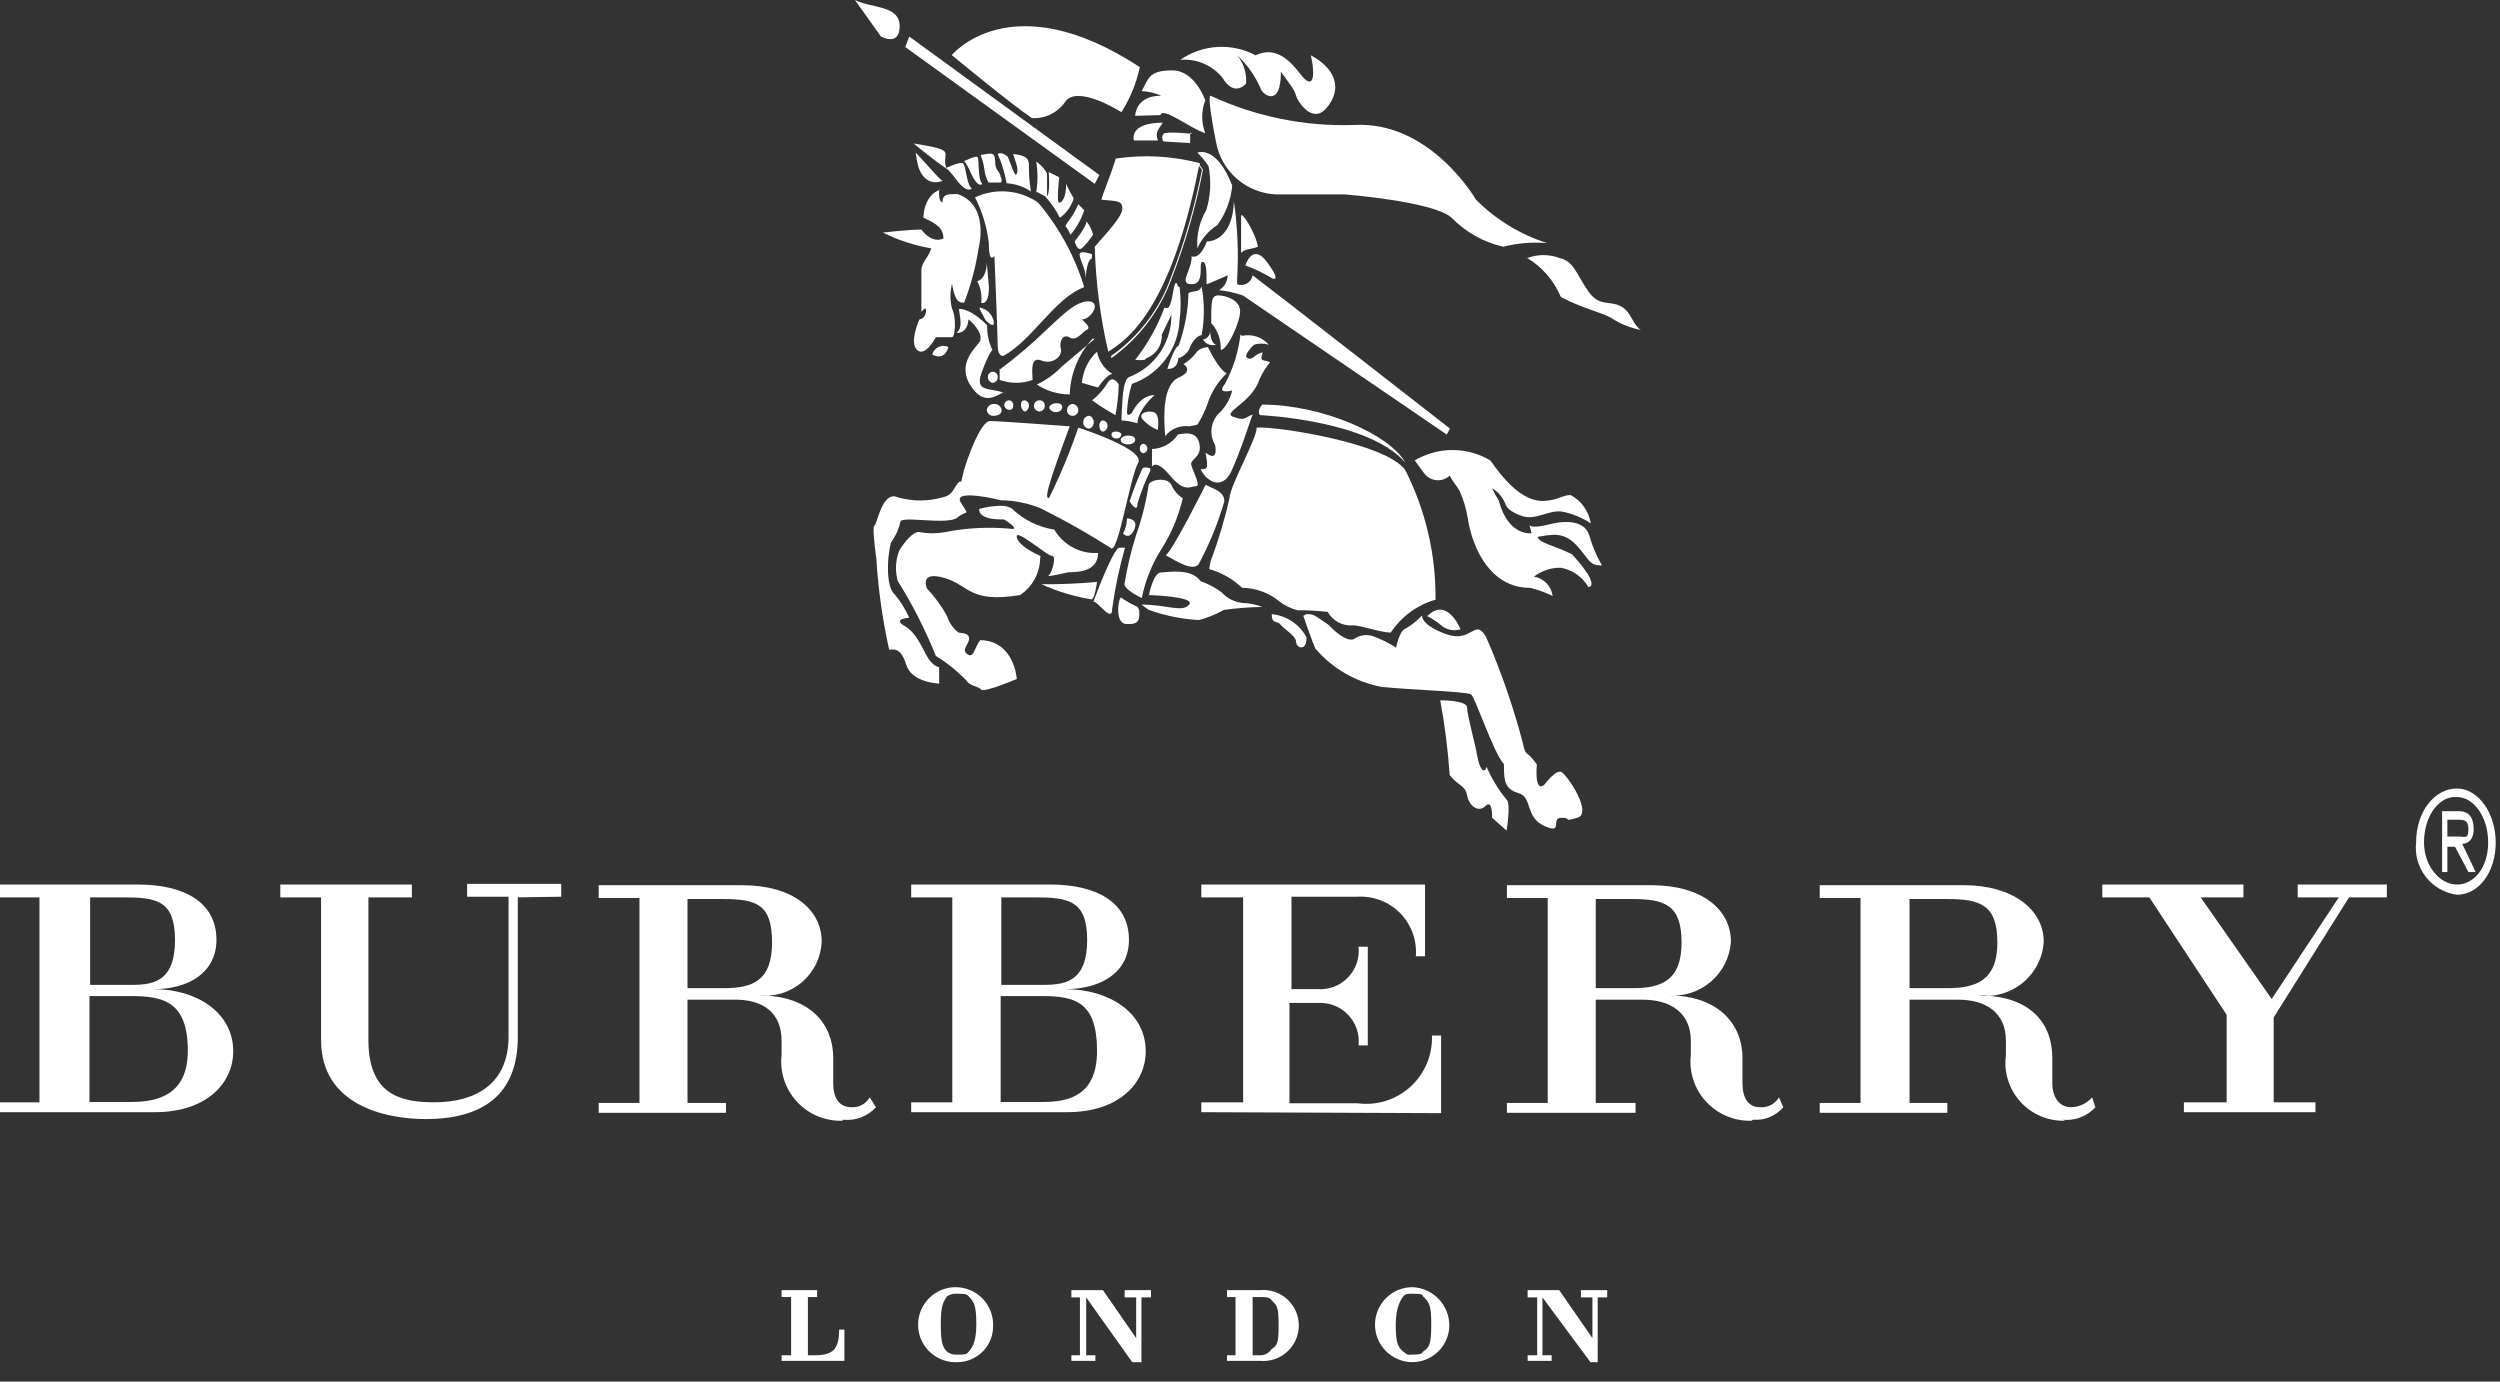 <svg width="76" height="42" viewBox="0 0 76 42" fill="none" xmlns="http://www.w3.org/2000/svg">
<rect x="0" y="0" width="76" height="42" fill="#333333" stroke="none"/>
<path fill-rule="evenodd" clip-rule="evenodd" d="M23.76 41.37V41.2H24.05V39.43H23.76V39.22H24.84V39.43H24.56V41.2H24.78C25.35 41.2 25.51 40.98 25.51 40.42H25.67V41.37H23.76Z" fill="white"/>
<path fill-rule="evenodd" clip-rule="evenodd" d="M29.1 41.41C28.872 41.42 28.646 41.361 28.451 41.241C28.257 41.121 28.103 40.946 28.01 40.737C27.916 40.529 27.888 40.297 27.928 40.072C27.967 39.847 28.074 39.639 28.233 39.476C28.392 39.312 28.597 39.2 28.821 39.154C29.045 39.108 29.277 39.131 29.488 39.218C29.699 39.306 29.879 39.455 30.004 39.646C30.129 39.837 30.194 40.061 30.19 40.29C30.194 40.435 30.169 40.58 30.116 40.716C30.063 40.852 29.983 40.976 29.882 41.08C29.78 41.184 29.658 41.267 29.524 41.324C29.39 41.381 29.246 41.41 29.1 41.41ZM29.45 39.41C29.39 39.33 29.3 39.33 29.1 39.33C28.99 39.318 28.88 39.346 28.79 39.41C28.66 39.59 28.6 39.72 28.6 40.27C28.6 40.82 28.66 40.96 28.79 41.09C28.833 41.124 28.883 41.15 28.936 41.166C28.989 41.181 29.045 41.186 29.1 41.18C29.3 41.18 29.39 41.18 29.45 41.09C29.51 41 29.68 40.88 29.68 40.27C29.68 39.66 29.61 39.59 29.45 39.41Z" fill="white"/>
<path fill-rule="evenodd" clip-rule="evenodd" d="M34.7 39.44V41.41H34.42L33.02 39.44V41.2H33.3V41.37H32.57V41.2H32.83V39.44H32.57V39.22H33.53L34.54 40.68V39.44H34.19V39.22H34.99V39.44H34.7Z" fill="white"/>
<path fill-rule="evenodd" clip-rule="evenodd" d="M42.94 41.41C42.638 41.41 42.348 41.29 42.134 41.076C41.92 40.862 41.8 40.572 41.8 40.27C41.8 39.968 41.92 39.678 42.134 39.464C42.348 39.25 42.638 39.13 42.94 39.13C43.24 39.143 43.524 39.27 43.732 39.486C43.941 39.702 44.058 39.99 44.06 40.29C44.058 40.586 43.939 40.87 43.729 41.079C43.52 41.288 43.236 41.407 42.94 41.41ZM43.26 39.41C43.26 39.33 43.1 39.33 42.94 39.33C42.78 39.33 42.72 39.33 42.66 39.41C42.6 39.49 42.43 39.72 42.43 40.27C42.43 40.82 42.5 40.96 42.66 41.09C42.82 41.22 42.81 41.18 42.94 41.18C43.07 41.18 43.23 41.18 43.26 41.09C43.45 40.96 43.51 40.88 43.51 40.27C43.51 39.66 43.45 39.59 43.26 39.41Z" fill="white"/>
<path fill-rule="evenodd" clip-rule="evenodd" d="M48.57 39.44V41.41H48.35L46.89 39.44V41.2H47.17V41.37H46.44V41.2H46.73V39.44H46.44V39.22H47.4L48.41 40.68V39.44H48.06V39.22H48.86V39.44H48.57Z" fill="white"/>
<path fill-rule="evenodd" clip-rule="evenodd" d="M38.3 41.37H37.3V41.2H37.56V39.43H37.3V39.22H38.3C38.45 39.205 38.601 39.222 38.744 39.27C38.887 39.317 39.019 39.394 39.13 39.495C39.242 39.597 39.331 39.72 39.392 39.858C39.453 39.995 39.484 40.144 39.484 40.295C39.484 40.445 39.453 40.594 39.392 40.732C39.331 40.87 39.242 40.993 39.13 41.094C39.019 41.196 38.887 41.272 38.744 41.32C38.601 41.367 38.45 41.384 38.3 41.37ZM38.65 39.52C38.58 39.43 38.49 39.43 38.3 39.43H38.08V41.2H38.3C38.369 41.203 38.438 41.187 38.499 41.156C38.56 41.124 38.612 41.078 38.65 41.02C38.81 40.9 38.87 40.9 38.87 40.29C38.87 39.68 38.81 39.69 38.65 39.52Z" fill="white"/>
<path fill-rule="evenodd" clip-rule="evenodd" d="M4.74 33.81H0V33.51H1.2V27.28H0V26.89H4.2C5.57 26.89 6.58 27.41 6.58 28.57C6.58 29.57 5.73 30.07 4.68 30.07C5.95 30.07 7.09 30.76 7.09 31.96C7.09 32.91 6.3 33.81 4.71 33.81H4.74ZM3.74 27.28H2.74V29.94H4.02C4.75 29.94 5.32 29.77 5.32 28.57C5.32 27.37 4.75 27.28 3.76 27.28H3.74ZM3.96 30.28H2.72V33.5H4C4.79 33.5 5.71 33.28 5.71 31.95C5.71 30.45 4.98 30.28 3.96 30.28Z" fill="white"/>
<path fill-rule="evenodd" clip-rule="evenodd" d="M32.44 33.81H27.7V33.51H28.95V27.28H27.7V26.89H31.94C33.3 26.89 34.32 27.41 34.32 28.57C34.32 29.57 33.46 30.07 32.38 30.07C33.69 30.07 34.83 30.76 34.83 31.96C34.83 32.91 34.04 33.81 32.44 33.81ZM31.44 27.28H30.44V29.94H31.74C32.47 29.94 33.05 29.77 33.05 28.57C33.05 27.37 32.47 27.28 31.46 27.28H31.44ZM31.66 30.28H30.42V33.5H31.72C32.52 33.5 33.35 33.28 33.35 31.95C33.35 30.45 32.68 30.28 31.66 30.28Z" fill="white"/>
<path fill-rule="evenodd" clip-rule="evenodd" d="M15.741 27.28V31.53C15.741 33.29 14.661 34.02 12.941 34.02C11.7 34.02 9.761 33.59 9.761 31.62V27.28H8.521V26.89H12.521V27.28H11.2V31.62C11.2 33.29 12.2 33.51 13.2 33.51C14.411 33.51 15.46 32.99 15.46 31.51V27.26H14.2V26.87H17.061V27.26L15.741 27.28Z" fill="white"/>
<path fill-rule="evenodd" clip-rule="evenodd" d="M25.61 34.07C25.352 34.079 25.095 34.032 24.856 33.932C24.617 33.833 24.403 33.683 24.228 33.493C24.052 33.304 23.919 33.078 23.839 32.833C23.758 32.587 23.731 32.327 23.76 32.07V31.64C23.76 30.78 23.19 30.39 22.36 30.39H20.9V33.53H22.07V33.83H18.2V33.53H19.44V27.3H18.2V26.91H22.56C24.09 26.91 24.98 27.64 24.98 28.63C24.969 28.865 24.91 29.096 24.807 29.307C24.703 29.518 24.558 29.706 24.379 29.859C24.2 30.012 23.991 30.126 23.766 30.195C23.541 30.264 23.304 30.286 23.07 30.26C24.66 30.26 25.33 31.17 25.33 32.15V32.93C25.33 33.36 25.49 33.66 25.9 33.66C26.009 33.664 26.117 33.638 26.212 33.585C26.307 33.532 26.386 33.454 26.44 33.36L26.63 33.66C26.505 33.797 26.349 33.903 26.175 33.969C26.002 34.035 25.815 34.059 25.63 34.04L25.61 34.07ZM21.95 27.33H20.9V30.04H22.01C22.87 30.04 23.47 29.82 23.47 28.66C23.47 27.5 23.03 27.33 21.95 27.33Z" fill="white"/>
<path fill-rule="evenodd" clip-rule="evenodd" d="M62.79 34.07C62.533 34.08 62.277 34.033 62.041 33.933C61.803 33.834 61.591 33.683 61.419 33.492C61.246 33.302 61.118 33.076 61.042 32.83C60.966 32.584 60.945 32.325 60.98 32.07V31.64C60.98 30.78 60.37 30.39 59.52 30.39H58.05V33.53H59.2V33.83H55.32V33.53H56.56V27.3H55.32V26.91H59.71C61.17 26.91 62.13 27.64 62.13 28.63C62.115 28.872 62.05 29.108 61.939 29.323C61.828 29.538 61.674 29.728 61.486 29.881C61.298 30.034 61.081 30.147 60.848 30.212C60.614 30.277 60.37 30.294 60.13 30.26C61.79 30.26 62.39 31.17 62.39 32.15V32.93C62.39 33.36 62.61 33.66 62.96 33.66C63.082 33.657 63.202 33.629 63.312 33.577C63.422 33.526 63.52 33.452 63.6 33.36L63.7 33.66C63.575 33.797 63.419 33.903 63.245 33.969C63.072 34.035 62.885 34.059 62.7 34.04L62.79 34.07ZM59.13 27.33H58.05V30.04H59.2C60.05 30.04 60.72 29.82 60.72 28.66C60.72 27.5 60.21 27.33 59.16 27.33H59.13Z" fill="white"/>
<path fill-rule="evenodd" clip-rule="evenodd" d="M53.251 34.07C52.992 34.079 52.735 34.032 52.496 33.932C52.258 33.833 52.043 33.683 51.868 33.493C51.692 33.304 51.56 33.078 51.479 32.833C51.398 32.587 51.372 32.327 51.401 32.07V31.64C51.401 30.78 50.771 30.39 49.941 30.39H48.511V33.53H49.721V33.83H45.81V33.53H47.051V27.3H45.81V26.91H50.2C51.73 26.91 52.62 27.64 52.62 28.63C52.604 28.863 52.541 29.091 52.436 29.3C52.331 29.508 52.185 29.694 52.007 29.846C51.83 29.997 51.623 30.112 51.401 30.183C51.178 30.255 50.943 30.281 50.711 30.26C52.27 30.26 52.971 31.17 52.971 32.15V32.93C52.971 33.36 53.13 33.66 53.511 33.66C53.624 33.668 53.738 33.645 53.838 33.592C53.939 33.538 54.023 33.458 54.081 33.36L54.211 33.66C54.098 33.791 53.956 33.894 53.796 33.96C53.636 34.026 53.463 34.054 53.291 34.04L53.251 34.07ZM49.59 27.33H48.511V30.04H49.651C50.48 30.04 51.12 29.82 51.12 28.66C51.12 27.5 50.611 27.33 49.59 27.33Z" fill="white"/>
<path fill-rule="evenodd" clip-rule="evenodd" d="M36.52 33.81V33.51H37.791V27.28H36.52V26.89H43.321V29.07H43.041C43.06 28.83 43.027 28.589 42.945 28.363C42.862 28.136 42.732 27.93 42.564 27.759C42.395 27.587 42.191 27.454 41.966 27.368C41.741 27.282 41.501 27.245 41.261 27.26H39.261V30.07H40.06C40.231 30.081 40.401 30.055 40.56 29.994C40.719 29.932 40.862 29.836 40.98 29.713C41.099 29.591 41.188 29.443 41.244 29.282C41.299 29.121 41.318 28.95 41.3 28.78H41.581V31.78H41.3C41.318 31.611 41.299 31.439 41.244 31.278C41.188 31.117 41.099 30.97 40.98 30.847C40.862 30.724 40.719 30.628 40.56 30.567C40.401 30.505 40.231 30.479 40.06 30.49H39.2V33.54H41.27C41.559 33.578 41.853 33.553 42.131 33.466C42.409 33.378 42.664 33.232 42.879 33.035C43.094 32.839 43.264 32.598 43.377 32.33C43.489 32.061 43.542 31.771 43.531 31.48H43.81V33.84L36.52 33.81Z" fill="white"/>
<path fill-rule="evenodd" clip-rule="evenodd" d="M71.41 27.28L69.12 30.93V33.51H70.39V33.81H66.39V33.51H67.69V30.85L65.34 27.28H63.91V26.89H68.2V27.28H66.9L69.06 30.37L71.1 27.28H69.85V26.89H72.56V27.28H71.41Z" fill="white"/>
<path fill-rule="evenodd" clip-rule="evenodd" d="M74.69 23.97C74.02 23.97 73.45 24.66 73.45 25.61C73.407 25.984 73.514 26.361 73.745 26.658C73.977 26.955 74.317 27.15 74.69 27.2C75.36 27.2 75.87 26.51 75.87 25.61C75.87 24.71 75.33 23.97 74.69 23.97ZM74.63 24.23H74.69C75.2 24.23 75.64 24.83 75.64 25.61C75.64 26.39 75.2 26.89 74.69 26.89C74.18 26.89 73.69 26.34 73.69 25.61C73.69 24.88 74.07 24.28 74.58 24.23H74.63ZM74.24 24.66V26.51H74.4V25.74H74.63L75.04 26.51H75.26L74.85 25.65C75.1 25.65 75.2 25.43 75.2 25.22C75.2 24.83 75.04 24.66 74.75 24.66H74.24ZM74.4 25.43V24.92H74.69C74.91 24.92 75.04 24.92 75.04 25.22C75.04 25.52 74.91 25.43 74.75 25.43H74.4Z" fill="white"/>
<path fill-rule="evenodd" clip-rule="evenodd" d="M28.93 1.68C28.93 1.68 30.72 -0.53 34.65 2.04C34.548 2.527 34.358 2.991 34.09 3.41C34.09 3.41 32.73 2.54 32.37 3.11C32.258 3.269 32.108 3.396 31.933 3.48C31.758 3.564 31.564 3.602 31.37 3.59C30.73 3.16 28.94 1.68 28.94 1.68H28.93Z" fill="white"/>
<path fill-rule="evenodd" clip-rule="evenodd" d="M34.51 3.52C34.51 3.52 34.51 2.91 35.3 2.91C35.114 2.827 34.914 2.779 34.71 2.77C34.92 2.36 34.95 2.14 35.64 2.14C36.33 2.14 36.64 3.05 36.64 3.05C36.516 3.372 36.516 3.728 36.64 4.05C36.19 3.91 35.34 3.23 35.28 3.5L34.51 3.52Z" fill="white"/>
<path fill-rule="evenodd" clip-rule="evenodd" d="M36.8 2.91C38.161 3.543 39.651 3.848 41.151 3.8C43.48 3.66 44.87 6.07 44.87 6.07C45.474 6.677 46.215 7.13 47.031 7.39C46.584 7.353 46.135 7.39 45.7 7.5C45.103 7.366 44.557 7.06 44.13 6.62C43.581 6.12 40.88 5.91 40.88 5.91H38.791C38.355 5.891 37.938 5.726 37.608 5.441C37.278 5.156 37.053 4.768 36.971 4.34C36.67 2.82 36.8 2.91 36.8 2.91Z" fill="white"/>
<path fill-rule="evenodd" clip-rule="evenodd" d="M46.39 7.82C46.866 8.097 47.238 8.522 47.45 9.03C48.13 9.39 48.82 9.53 49.05 9.71C49.306 9.866 49.587 9.974 49.88 10.03C49.66 9.89 49.59 9.55 49.39 9.39C49 9.07 48.65 9.39 48.28 8.85C47.91 8.31 47.84 7.94 47.42 7.85C47.099 7.723 46.741 7.723 46.42 7.85L46.39 7.82Z" fill="white"/>
<path fill-rule="evenodd" clip-rule="evenodd" d="M35.201 4.27H34.471C34.471 4.27 34.291 3.73 35.35 3.73C35.2 3.96 35.111 4.02 35.201 4.27Z" fill="white"/>
<path fill-rule="evenodd" clip-rule="evenodd" d="M36.25 4.07C36.25 4.07 35.44 3.98 35.37 4.07C35.345 4.103 35.331 4.144 35.331 4.185C35.331 4.227 35.345 4.267 35.37 4.3L36.18 4.35V4.03L36.25 4.07Z" fill="white"/>
<path fill-rule="evenodd" clip-rule="evenodd" d="M36.4 4.64C36.4 4.64 36.97 4.39 37.46 5.64C37.42 6.073 37.264 6.487 37.01 6.84C36.74 7.011 36.528 7.258 36.4 7.55C36.37 7.145 36.464 6.74 36.67 6.39C36.804 5.956 36.828 5.496 36.74 5.05C36.641 4.902 36.527 4.764 36.4 4.64Z" fill="white"/>
<path fill-rule="evenodd" clip-rule="evenodd" d="M35.88 1.82C36.121 1.798 36.364 1.836 36.587 1.931C36.81 2.025 37.007 2.172 37.16 2.36C37.53 2.98 37.88 2.54 37.88 2.54C37.905 2.229 37.808 1.921 37.61 1.68C37.926 1.974 38.175 2.332 38.34 2.73C38.39 2.86 38.94 3.3 38.94 2.18C39.3 2.68 39.35 2.73 39.4 2.91C39.45 3.09 39.89 3.77 40.31 3.3C40.73 2.83 40.76 2.18 39.85 1.68C39.99 2.29 39.94 2.79 39.53 2.25C39.12 1.71 38.71 1.43 38.17 1.68C37.812 1.49 37.409 1.403 37.005 1.428C36.601 1.453 36.212 1.588 35.88 1.82Z" fill="white"/>
<path fill-rule="evenodd" clip-rule="evenodd" d="M36.2 7.78C36.2 7.78 36.45 7.96 36.69 7.34C36.96 7.34 37.48 7.12 37.51 6.12C37.623 6.895 37.656 7.679 37.61 8.46V8.64C37.659 8.659 37.711 8.666 37.762 8.662C37.814 8.658 37.864 8.642 37.909 8.617C37.954 8.591 37.993 8.555 38.022 8.513C38.052 8.47 38.072 8.421 38.08 8.37C38.45 8.64 44.08 13.03 44.08 13.03L43.98 13.21L37.78 8.98C37.547 8.901 37.305 8.848 37.06 8.82C37.139 8.774 37.203 8.708 37.249 8.629C37.295 8.55 37.319 8.461 37.32 8.37C37.32 8.37 36.72 8.64 36.68 8.64C36.68 8.23 36.68 7.96 36.55 7.96C36.42 7.96 36.65 8.64 36.23 8.64C35.81 8.64 36.23 8.23 36.23 7.78H36.2Z" fill="white"/>
<path fill-rule="evenodd" clip-rule="evenodd" d="M37.73 7.69V6.57C37.73 6.39 38.17 7.07 38.24 7.5C38.031 7.59 37.861 7.55 37.73 7.69Z" fill="white"/>
<path fill-rule="evenodd" clip-rule="evenodd" d="M37.86 8.07C37.86 8.07 38.07 7.36 38.52 7.97C38.97 8.58 38.69 8.47 38.69 8.47C38.428 8.309 38.15 8.175 37.86 8.07Z" fill="white"/>
<path fill-rule="evenodd" clip-rule="evenodd" d="M27.64 1.11L27.52 1.43L33.281 5.59L33.42 5.32L27.64 1.11Z" fill="white"/>
<path fill-rule="evenodd" clip-rule="evenodd" d="M25.99 0L26.78 1.11C26.78 1.11 27.35 1.43 27.35 0.79C27.35 0.15 26.46 0.25 25.99 0Z" fill="white"/>
<path fill-rule="evenodd" clip-rule="evenodd" d="M28.65 5.5C28.65 5.5 27.94 5.82 27.84 4.64C28.31 5.14 28.48 5.37 28.65 5.5Z" fill="white"/>
<path fill-rule="evenodd" clip-rule="evenodd" d="M27.77 4.36C27.77 4.36 28.5 4.96 28.77 5.12C28.59 4.59 29.18 4.59 27.77 4.36Z" fill="white"/>
<path fill-rule="evenodd" clip-rule="evenodd" d="M28.58 5.77C28.58 5.77 28.11 5.87 28.07 6.62C28.48 6.8 28.68 6.94 28.68 7.25C28.38 7.39 28.11 7.12 28.01 6.98C27.59 6.98 26.84 7.07 26.84 7.07C27.303 7.302 27.799 7.463 28.31 7.55C28.21 7.87 28.01 7.96 28.01 8.23C28.01 8.5 28.01 9.48 28.01 9.48C28.01 9.48 28.18 9.26 28.15 9.48C28.12 9.7 27.95 9.71 27.95 9.71C27.95 9.71 27.63 10.41 27.88 10.64C28.13 10.87 28.45 10.25 28.45 10.25H28.94C29.04 10.25 29.08 9.65 28.94 9.38C28.879 9.133 28.879 8.876 28.94 8.63C29.04 9.2 29.17 9.2 29.31 9.2C29.517 8.664 29.664 8.108 29.75 7.54C29.75 7.54 30.1 6.24 29.11 5.9C28.8 5.9 28.65 5.9 28.65 6.15C28.52 6.15 28.55 5.76 28.55 5.76L28.58 5.77Z" fill="white"/>
<path fill-rule="evenodd" clip-rule="evenodd" d="M28.83 10.55C28.783 10.527 28.732 10.516 28.68 10.516C28.628 10.515 28.577 10.527 28.53 10.549C28.484 10.571 28.442 10.603 28.409 10.643C28.376 10.683 28.353 10.729 28.34 10.78C28.61 10.92 28.77 10.78 28.83 10.55Z" fill="white"/>
<path fill-rule="evenodd" clip-rule="evenodd" d="M29.07 10.12C29.07 10.12 29.41 10.17 29.44 9.71C29.68 9.89 29.89 10.21 29.78 10.39C29.67 10.57 29.07 11.05 29.51 11.73C29.95 12.41 30.37 11.94 30.51 11.94C30.11 11.78 29.62 11.94 29.84 11.33C30.06 10.72 30.17 10.64 30.17 10.64C30.057 10.407 30.002 10.149 30.01 9.89C30.01 9.89 29.55 9.39 29.15 9.39C29.21 9.76 29.25 9.98 29.08 10.12H29.07Z" fill="white"/>
<path fill-rule="evenodd" clip-rule="evenodd" d="M30 8C30 8 30 8.46 29.71 8.55C29.815 8.753 29.857 8.983 29.83 9.21C30.1 9.26 30.06 8.69 30.06 8.69L30 8Z" fill="white"/>
<path fill-rule="evenodd" clip-rule="evenodd" d="M29.64 6C29.862 6.434 30.005 6.905 30.06 7.39C30.06 8.05 30.23 7.78 30.23 7.78C30.23 7.78 30.33 10.17 30.33 10.51C30.33 10.85 30.5 10.82 30.5 10.82C31.38 10.35 32.07 9.05 32.96 8.73C32.673 7.787 32.196 6.913 31.56 6.16C31.282 5.967 30.959 5.851 30.622 5.823C30.285 5.795 29.946 5.856 29.64 6Z" fill="white"/>
<path fill-rule="evenodd" clip-rule="evenodd" d="M29.541 5.73C29.541 5.73 29.41 5.91 29.07 5.46C28.73 5.01 28.73 5.12 28.73 5.12C28.73 5.12 29.171 4.91 29.27 4.96C29.37 5.01 29.37 5.59 29.541 5.73Z" fill="white"/>
<path fill-rule="evenodd" clip-rule="evenodd" d="M29.86 5.59C29.86 5.59 29.74 5.75 29.52 5.27C29.3 4.79 29.29 4.91 29.29 4.91C29.29 4.91 29.64 4.73 29.71 4.77C29.78 4.81 29.71 5.43 29.86 5.59Z" fill="white"/>
<path fill-rule="evenodd" clip-rule="evenodd" d="M31.34 5.82C31.296 5.566 31.276 5.308 31.28 5.05C31.28 4.8 31.19 4.73 30.8 4.68C30.89 4.98 30.96 5.12 30.92 5.25C30.88 5.38 30.85 5.34 30.64 4.77C30.45 4.59 30.33 4.68 30.33 4.68C30.456 4.964 30.547 5.263 30.6 5.57C30.864 5.587 31.12 5.673 31.34 5.82Z" fill="white"/>
<path fill-rule="evenodd" clip-rule="evenodd" d="M30.421 5.39C30.421 5.27 30.301 5.18 30.271 5.07C30.241 4.96 30.27 4.8 30.21 4.71C30.151 4.62 29.89 4.71 29.811 4.71C29.87 4.861 29.91 5.019 29.93 5.18C29.948 5.31 29.988 5.435 30.051 5.55H30.43C30.443 5.525 30.449 5.498 30.449 5.47C30.449 5.442 30.443 5.415 30.43 5.39H30.421Z" fill="white"/>
<path fill-rule="evenodd" clip-rule="evenodd" d="M30.4 11.23C30.902 10.854 31.38 10.447 31.83 10.01C32.17 9.71 32.66 9.16 33.08 9.16C33.5 9.16 33.18 9.71 32.89 9.71C33.08 9.89 33.15 9.98 33.03 10.03C32.91 10.08 32.73 10.39 32.52 10.26C32.31 10.13 32.19 10.39 32.25 10.6C32.31 10.81 32.02 11.1 31.66 10.96C31.3 10.82 31.39 11.33 31.39 11.55C31.067 11.666 30.713 11.666 30.39 11.55V11.18L30.4 11.23Z" fill="white"/>
<path fill-rule="evenodd" clip-rule="evenodd" d="M30.33 11.46C30.333 11.503 30.319 11.546 30.291 11.58C30.263 11.613 30.224 11.635 30.18 11.64C30.138 11.633 30.099 11.611 30.072 11.578C30.044 11.544 30.03 11.503 30.03 11.46C30.03 11.419 30.046 11.38 30.074 11.35C30.101 11.32 30.14 11.302 30.18 11.3C30.201 11.3 30.221 11.304 30.24 11.312C30.259 11.32 30.276 11.332 30.29 11.347C30.304 11.362 30.315 11.38 30.322 11.399C30.329 11.419 30.332 11.439 30.33 11.46Z" fill="white"/>
<path fill-rule="evenodd" clip-rule="evenodd" d="M33.281 10.3C33.281 10.3 32.49 10.96 32.281 11.14C32.063 11.368 31.805 11.555 31.52 11.69C31.817 11.886 32.165 11.991 32.52 11.99C32.54 11.362 32.785 10.762 33.211 10.3H33.281Z" fill="white"/>
<path fill-rule="evenodd" clip-rule="evenodd" d="M33.35 10.69C33.083 10.938 32.919 11.277 32.89 11.64L33.38 11.78C33.38 11.78 33.65 11.37 33.82 11.37C33.698 11.297 33.593 11.198 33.512 11.081C33.431 10.964 33.376 10.831 33.35 10.69Z" fill="white"/>
<path fill-rule="evenodd" clip-rule="evenodd" d="M33.2 12.17C33.387 12.023 33.546 11.843 33.67 11.64C33.84 11.37 34.01 11.69 34.01 11.69C34.002 12.002 33.969 12.313 33.91 12.62C33.664 12.486 33.427 12.336 33.2 12.17Z" fill="white"/>
<path fill-rule="evenodd" clip-rule="evenodd" d="M31.5 5.84C31.553 5.532 31.553 5.218 31.5 4.91C31.636 5.003 31.749 5.127 31.83 5.27V6L31.53 5.84H31.5Z" fill="white"/>
<path fill-rule="evenodd" clip-rule="evenodd" d="M31.8 6C31.967 6.187 32.108 6.396 32.22 6.62C32.422 6.476 32.57 6.268 32.64 6.03C32.555 5.888 32.478 5.741 32.41 5.59C32.41 6 32.29 6.16 32.2 6.16C32.11 6.16 32.2 5.39 32.2 5.39L31.88 5.23C31.88 5.23 31.95 6 31.78 6H31.8Z" fill="white"/>
<path fill-rule="evenodd" clip-rule="evenodd" d="M32.39 6.87C32.453 6.952 32.503 7.043 32.54 7.14C32.728 6.92 32.871 6.665 32.96 6.39L32.78 6.21C32.693 6.414 32.579 6.606 32.44 6.78L32.39 6.87Z" fill="white"/>
<path fill-rule="evenodd" clip-rule="evenodd" d="M32.67 7.34C32.67 7.34 33.03 6.89 33.03 6.73C33.127 6.849 33.196 6.99 33.23 7.14C33.23 7.14 32.93 7.57 32.83 7.57C32.73 7.57 32.67 7.34 32.67 7.34Z" fill="white"/>
<path fill-rule="evenodd" clip-rule="evenodd" d="M35.81 8.71C35.81 8.71 35.74 8.37 35.66 8.89C35.58 9.41 35.49 9.39 35.4 9.35C35.187 9.923 34.887 10.459 34.51 10.94C34.606 10.951 34.703 10.951 34.8 10.94L34.85 10.89C34.994 10.835 35.118 10.736 35.202 10.606C35.287 10.477 35.328 10.324 35.32 10.17L35.61 9.57C35.615 9.978 35.495 10.377 35.266 10.715C35.037 11.053 34.711 11.313 34.33 11.46C34.12 11.55 34.12 12.21 34.09 12.78C34.256 12.789 34.421 12.819 34.58 12.87C34.58 12.46 35.1 12.01 35.1 12.01C34.65 12.01 34.41 12.55 34.41 12.55C34.41 12.55 34.28 12.69 34.26 12.55C34.269 12.251 34.319 11.955 34.41 11.67C34.819 11.53 35.175 11.269 35.434 10.923C35.693 10.577 35.841 10.161 35.86 9.73C35.902 9.398 35.902 9.062 35.86 8.73L35.81 8.71Z" fill="white"/>
<path fill-rule="evenodd" clip-rule="evenodd" d="M35.49 11.21C35.49 11.21 35.69 10.55 35.83 10.51C36.015 9.996 36.116 9.456 36.13 8.91C36.28 8.82 36.45 8.91 36.53 8.71C36.619 9.199 36.619 9.701 36.53 10.19C36.43 10.19 36.24 10.35 36.16 10.6C36.127 10.669 36.079 10.73 36.02 10.78C35.962 10.83 35.894 10.867 35.82 10.89C35.82 10.89 35.82 11.26 35.45 11.21H35.49Z" fill="white"/>
<path fill-rule="evenodd" clip-rule="evenodd" d="M35.98 11.07C36.125 10.978 36.253 10.864 36.36 10.73C36.45 10.57 36.72 10.55 36.72 10.55C36.72 10.55 37.04 11.23 37.29 11.35C37.017 11.612 36.814 11.938 36.7 12.3C36.623 12.514 36.522 12.718 36.4 12.91L36.15 12.96C36.013 12.941 35.873 12.96 35.745 13.012C35.617 13.065 35.505 13.15 35.42 13.26C35.37 12.62 35.35 11.69 35.83 11.48C36.31 11.27 35.98 11.07 35.98 11.07Z" fill="white"/>
<path fill-rule="evenodd" clip-rule="evenodd" d="M37.11 10.64C37.118 10.491 37.097 10.342 37.047 10.201C36.998 10.06 36.92 9.931 36.82 9.82C36.82 9.16 36.82 8.98 37.04 8.98C37.26 8.98 37.7 9.12 37.7 9.46C37.7 9.8 37.31 10.64 37.11 10.64Z" fill="white"/>
<path fill-rule="evenodd" clip-rule="evenodd" d="M36.79 10.07C36.79 10.07 36.79 10.43 36.97 10.48C36.895 10.502 36.815 10.498 36.743 10.469C36.67 10.44 36.61 10.388 36.57 10.32C36.63 10.311 36.685 10.281 36.726 10.235C36.766 10.19 36.789 10.131 36.79 10.07Z" fill="white"/>
<path fill-rule="evenodd" clip-rule="evenodd" d="M37.71 10.17C37.649 10.695 37.489 11.204 37.24 11.67C36.95 12.01 37.46 11.87 37.46 11.87C37.391 12.152 37.237 12.407 37.02 12.6C36.911 12.727 36.845 12.885 36.83 13.052C36.816 13.219 36.854 13.386 36.94 13.53C36.94 13.53 37.06 14.08 36.65 13.76C36.72 14.19 36.74 14.28 36.5 14.26C36.63 14.58 37.14 14.97 37.44 14.31C37.74 13.65 38 12.8 38.08 12.6C37.81 12.71 37.85 12.8 37.49 12.67C37.13 12.54 38.05 12.26 38.29 11.53C38.374 11.343 38.481 11.169 38.61 11.01C38.37 10.92 38.29 11.01 38.39 10.71C38.13 10.76 38.1 10.96 37.93 10.89C37.76 10.82 38.12 10.48 38.12 10.48C38.266 10.433 38.424 10.433 38.57 10.48C38.472 10.366 38.345 10.28 38.202 10.233C38.06 10.185 37.907 10.177 37.76 10.21L37.71 10.17Z" fill="white"/>
<path fill-rule="evenodd" clip-rule="evenodd" d="M35.02 13.65C35.178 13.644 35.331 13.601 35.468 13.525C35.605 13.448 35.723 13.341 35.81 13.21C36.211 13.12 36.431 13.21 36.471 13.55C36.511 13.89 36.211 13.96 36.211 14.1C36.211 14.24 36.531 14.78 36.361 14.78C36.191 14.78 36.011 14.991 35.571 14.46C35.13 13.931 35.02 14.19 35.02 14.19V13.65Z" fill="white"/>
<path fill-rule="evenodd" clip-rule="evenodd" d="M35.96 15.15C35.805 15.051 35.683 14.909 35.61 14.74C35.49 14.49 34.95 14.58 34.92 14.74C34.84 15.268 34.709 15.787 34.53 16.29C34.383 16.758 34.27 17.236 34.19 17.72C34.11 17.9 34.71 18.18 34.71 18.18C34.815 17.663 35.011 17.168 35.29 16.72C35.604 16.233 35.83 15.695 35.96 15.13V15.15Z" fill="white"/>
<path fill-rule="evenodd" clip-rule="evenodd" d="M35.2 13.07C35.014 12.999 34.849 12.882 34.721 12.73C34.59 12.53 34.98 12.46 35.111 12.55C35.24 12.64 35.211 12.89 35.2 13.07Z" fill="white"/>
<path fill-rule="evenodd" clip-rule="evenodd" d="M34.97 14.31C34.812 14.632 34.681 14.966 34.58 15.31C34.58 15.63 34.34 15.24 34.34 15.24C34.451 14.9 34.581 14.566 34.73 14.24C34.8 14.17 34.97 14.24 34.97 14.24V14.31Z" fill="white"/>
<path fill-rule="evenodd" clip-rule="evenodd" d="M34.26 15.76C34.26 15.76 34.63 15.76 34.48 16.1C34.33 16.44 34.14 16.22 34.14 16.22C34.219 16.079 34.26 15.921 34.26 15.76Z" fill="white"/>
<path fill-rule="evenodd" clip-rule="evenodd" d="M34.2 16.65C34.026 17.26 33.896 17.882 33.81 18.51C33.81 18.95 33.39 18.29 33.24 18.29C33.44 17.74 33.88 16.65 34.03 16.65H34.2Z" fill="white"/>
<path fill-rule="evenodd" clip-rule="evenodd" d="M34.58 18.45C34.408 18.374 34.243 18.28 34.09 18.17C34.02 18.08 33.85 18.95 34.24 18.97C34.63 18.99 34.65 18.85 34.63 18.54L34.58 18.45Z" fill="white"/>
<path fill-rule="evenodd" clip-rule="evenodd" d="M36.65 14.74C36.65 14.74 35.65 16.74 35.44 16.88C35.76 17.06 36.26 17.38 36.44 17.15C36.766 16.542 37.028 15.902 37.22 15.24C37.22 14.94 36.9 14.87 36.66 14.74H36.65Z" fill="white"/>
<path fill-rule="evenodd" clip-rule="evenodd" d="M34.92 18.13C34.92 18.13 35.05 17.4 35.3 17.4C35.55 17.4 36.2 17.26 36.5 17.67C36.73 17.75 36.946 17.864 37.14 18.01C37.307 18.192 37.535 18.306 37.78 18.33C37.982 18.336 38.182 18.376 38.37 18.45C37.982 18.458 37.595 18.488 37.21 18.54C36.97 18.674 36.715 18.778 36.45 18.85C35.928 18.821 35.413 18.717 34.92 18.54L34.7 18.38C35.49 18.38 35.94 18.63 36.15 18.38C36.36 18.13 34.92 18.09 34.92 18.09V18.13Z" fill="white"/>
<path fill-rule="evenodd" clip-rule="evenodd" d="M33.35 17.69C32.788 17.742 32.224 17.766 31.66 17.76C32.144 17.982 32.655 18.136 33.18 18.22C33.28 18.22 33.35 17.69 33.35 17.69Z" fill="white"/>
<path fill-rule="evenodd" clip-rule="evenodd" d="M29.78 9.35C29.879 9.367 29.971 9.412 30.045 9.479C30.12 9.547 30.173 9.634 30.2 9.73C30.28 10.07 29.96 9.73 29.96 9.73L29.78 9.39V9.35Z" fill="white"/>
<path fill-rule="evenodd" clip-rule="evenodd" d="M33.2 7.73C33.2 7.73 32.83 7.59 32.82 7.73C32.81 7.87 33 8.16 33 8.41C33 8.66 33 7.91 33.19 7.86L33.2 7.73Z" fill="white"/>
<path fill-rule="evenodd" clip-rule="evenodd" d="M32.51 12.96C32.51 12.96 30.4 12.8 30.1 12.8C29.8 12.8 29.39 13.99 29.3 14.31L29.22 14.65C29.17 14.6 29.09 14.71 28.98 14.9C28.945 14.958 28.897 15.008 28.84 15.046C28.783 15.084 28.718 15.109 28.65 15.12C28.209 15.246 27.741 15.246 27.3 15.12C26.81 14.89 26.66 15.98 26.58 15.98C26.5 15.98 26.64 16.98 26.64 16.98C26.698 17.912 26.828 18.838 27.03 19.75C27.16 19.75 27.38 19.66 27.55 20.21C27.72 20.76 28.55 20.78 28.55 20.78V20.28C28.55 20.28 28.4 20.28 28.23 20.03C28.06 19.78 27.89 19.25 27.5 19.03C27.11 18.81 27.64 18.78 27.64 18.78C27.527 18.524 27.379 18.285 27.2 18.07C26.86 17.78 27.02 16.53 27.12 16.44C27.241 16.268 27.326 16.075 27.37 15.87C27.37 15.66 28.82 15.98 29.11 15.73C29.4 15.48 29.49 15.73 29.21 15.28C28.93 14.83 30.44 15.21 30.44 15.21C30.856 15.214 31.267 15.299 31.65 15.46C32.377 15.822 33.085 16.223 33.77 16.66C33.98 16.89 34.36 14.48 34.6 14.07C34.84 13.66 32.78 13 32.78 13C32.531 13.732 32.234 14.447 31.89 15.14C31.78 15.14 31.75 15.03 32.53 12.93L32.51 12.96Z" fill="white"/>
<path fill-rule="evenodd" clip-rule="evenodd" d="M31.63 16.9C31.63 16.9 30.97 16.63 30.91 16.33C30.85 16.03 31.83 16.9 31.98 16.9C32.13 16.9 31.98 17.42 31.88 17.49C31.78 17.56 32.37 17.42 32.46 17.4C32.55 17.38 33.38 17.47 33.38 16.81C33.114 16.826 32.849 16.769 32.615 16.643C32.38 16.518 32.184 16.33 32.05 16.1C31.569 16.026 31.123 15.806 30.77 15.47C30.53 15.26 29.77 15.47 29.77 15.47C29.77 15.47 29.68 15.81 30.52 15.79C30.79 15.95 30.9 16.08 30.78 16.08C30.089 16.009 29.391 16.043 28.71 16.18C28.469 16.223 28.221 16.223 27.98 16.18C27.73 16.09 27.34 16.73 27.34 16.73C27.223 17.027 27.206 17.353 27.29 17.66C27.744 18.384 28.132 19.147 28.45 19.94C28.791 20.15 29.103 20.402 29.38 20.69C29.5 20.87 29.73 20.85 29.82 20.96C29.91 21.07 30.91 20.64 30.91 20.64C30.91 20.64 30.84 19.48 29.8 19.46C29.63 19.66 29.61 20.03 29.41 19.89C29.21 19.75 29.46 19.59 29.46 19.41C29.46 19.23 29.21 19.25 29.14 19.23C28.974 19.104 28.852 18.929 28.79 18.73C28.624 18.425 28.419 18.143 28.18 17.89C28.18 17.89 27.93 17.34 28.71 17.57C29.49 17.8 29.46 18.34 31.01 18.09C31.194 17.968 31.345 17.803 31.451 17.61C31.557 17.417 31.615 17.201 31.62 16.98L31.63 16.9Z" fill="white"/>
<path fill-rule="evenodd" clip-rule="evenodd" d="M36.8 17.07C37.038 16.438 37.232 15.79 37.38 15.13C37.38 14.79 38.24 13.27 38.2 13C38.79 12.95 42.14 13.47 42.72 14.29C43.338 15.511 43.654 16.862 43.64 18.23C43.082 18.39 42.599 18.745 42.28 19.23C41.98 19.23 41.35 19.01 41.15 19.01C40.993 19.027 40.834 18.997 40.694 18.924C40.553 18.851 40.438 18.738 40.36 18.6C40.051 18.567 39.741 18.551 39.43 18.55C39.234 18.496 39.051 18.405 38.89 18.28C38.571 18.019 38.173 17.874 37.76 17.87C37.478 17.602 37.135 17.406 36.76 17.3L36.8 17.07Z" fill="white"/>
<path fill-rule="evenodd" clip-rule="evenodd" d="M38.3 12.62C38.3 12.62 41.59 12.76 42.72 14.06C42.25 13.21 40.19 12.3 38.37 12.3C38.2 12.49 38.3 12.62 38.3 12.62Z" fill="white"/>
<path fill-rule="evenodd" clip-rule="evenodd" d="M39.62 18.72C39.62 18.72 39.89 19.51 39.99 19.72C40.506 20.322 41.211 20.731 41.99 20.88C42.8 20.97 44.59 21.02 44.72 21.11C44.85 21.2 45.41 22.91 45.72 23.23C45.72 23.7 45.72 23.98 46.16 24.11C46.6 24.24 46.35 24.84 46.95 25.11C47.55 25.38 47.12 24.86 47.47 24.86C47.82 24.86 47.47 25 47.95 24.86C48.43 24.72 47.64 23.56 47.47 23.47C47.3 23.38 46.95 23.85 46.95 23.85C46.95 23.85 46.65 24.17 46.72 23.24C46.41 22.79 46.38 23.01 46.31 22.65C46.02 21.529 45.642 20.432 45.18 19.37C44.83 18.76 44.76 19.56 43.97 19.28C43.18 19 43.23 18.71 43.23 18.71C43.079 18.873 42.904 19.012 42.71 19.12C42.54 19.19 42.44 19.69 42.44 19.69C42.212 19.54 41.967 19.419 41.71 19.33C41.619 19.305 41.523 19.3 41.43 19.315C41.337 19.331 41.248 19.366 41.17 19.42C41.17 19.42 40.97 19.6 40.38 18.99C39.91 18.67 39.94 18.67 39.71 18.67L39.62 18.72Z" fill="white"/>
<path fill-rule="evenodd" clip-rule="evenodd" d="M43.37 18.72C43.543 18.806 43.704 18.914 43.85 19.04C43.928 19.098 44.019 19.136 44.114 19.151C44.21 19.167 44.308 19.16 44.4 19.13C44.4 19.13 44 18.13 43.4 18.72H43.37Z" fill="white"/>
<path fill-rule="evenodd" clip-rule="evenodd" d="M43.78 21.27C43.921 22.027 44.018 22.792 44.07 23.56C44.33 23.9 44.54 23.86 44.6 24.18C44.66 24.5 44.94 24.72 45.16 24.5C45.38 24.28 45.36 24.86 45.36 24.86L45.8 25.25C45.8 25.25 45.94 24.41 45.8 24.31C45.552 24.006 45.346 23.67 45.19 23.31C45.13 23.54 44.98 23.4 44.91 22.99C44.84 22.58 44.6 21.74 44.6 21.51C44.6 21.28 43.78 21.29 43.78 21.29V21.27Z" fill="white"/>
<path fill-rule="evenodd" clip-rule="evenodd" d="M39.72 19.38C39.616 19.183 39.465 19.015 39.28 18.891C39.095 18.767 38.882 18.691 38.66 18.67C38.66 18.99 38.82 18.85 38.93 18.99C39.04 19.13 39.4 19.33 39.4 19.51C39.4 19.69 39.72 19.83 39.72 19.38Z" fill="white"/>
<path fill-rule="evenodd" clip-rule="evenodd" d="M43.02 14.01C43.02 14.01 43.32 14.44 43.36 14.46C43.456 14.55 43.583 14.6 43.715 14.6C43.847 14.6 43.974 14.55 44.07 14.46C44.15 14.62 44.28 14.76 44.37 14.92C44.492 15.187 44.576 15.47 44.62 15.76C44.77 16.71 45.33 17.87 46.51 17.87C46.749 17.924 46.981 18.009 47.2 18.12C47.182 17.973 47.117 17.836 47.014 17.729C46.911 17.623 46.776 17.553 46.63 17.53C46.865 17.349 47.154 17.254 47.45 17.26C47.624 17.291 47.79 17.36 47.935 17.462C48.08 17.564 48.201 17.696 48.29 17.85C48.29 17.85 48.7 17.85 47.79 16.85C47.22 16.57 46.79 16.51 46.74 16.32C47.13 16.26 47.52 16.14 47.92 16.57C48.32 17 48.29 17.19 48.7 17.19C48.53 16.898 48.399 16.585 48.31 16.26C48.18 15.89 47.74 15.78 47.1 15.94C46.46 16.1 46.49 15.94 46.49 15.94L46.56 16.21C46.56 16.21 45.85 16.32 45.56 15.21C45.483 15.093 45.416 14.969 45.36 14.84C45.556 14.96 45.704 15.143 45.78 15.36C45.85 15.52 46.13 15.64 46.25 15.68C46.67 15.84 47.06 15.5 47.48 15.55C47.794 15.612 48.093 15.734 48.36 15.91C48.331 15.729 48.261 15.558 48.155 15.409C48.05 15.259 47.911 15.137 47.75 15.05C47.52 15.05 47.43 15.16 47.11 15.21C46.79 15.26 46.2 15.3 45.31 14C44.961 13.791 44.562 13.681 44.155 13.681C43.748 13.681 43.349 13.791 43 14L43.02 14.01Z" fill="white"/>
<path fill-rule="evenodd" clip-rule="evenodd" d="M30.45 12.46C30.45 12.58 30.35 12.64 30.21 12.64C30.184 12.643 30.158 12.64 30.134 12.633C30.109 12.625 30.086 12.612 30.066 12.595C30.047 12.579 30.03 12.558 30.019 12.535C30.008 12.511 30.001 12.486 30 12.46C30.007 12.41 30.033 12.364 30.071 12.331C30.11 12.297 30.159 12.28 30.21 12.28C30.265 12.274 30.321 12.289 30.365 12.323C30.41 12.356 30.44 12.405 30.45 12.46Z" fill="white"/>
<path fill-rule="evenodd" clip-rule="evenodd" d="M30.8 12.3C30.8 12.39 30.8 12.46 30.67 12.46C30.631 12.455 30.596 12.436 30.57 12.406C30.544 12.377 30.53 12.339 30.53 12.3C30.535 12.265 30.551 12.233 30.577 12.21C30.602 12.186 30.636 12.172 30.67 12.17C30.705 12.17 30.738 12.184 30.762 12.208C30.787 12.232 30.8 12.265 30.8 12.3Z" fill="white"/>
<path fill-rule="evenodd" clip-rule="evenodd" d="M31.28 12.33C31.28 12.42 31.21 12.51 31.16 12.51C31.11 12.51 31.04 12.42 31.04 12.33C31.04 12.24 31.04 12.17 31.16 12.17C31.195 12.179 31.226 12.2 31.248 12.229C31.27 12.258 31.281 12.294 31.28 12.33Z" fill="white"/>
<path fill-rule="evenodd" clip-rule="evenodd" d="M31.76 12.33C31.762 12.353 31.759 12.375 31.751 12.396C31.744 12.417 31.732 12.437 31.718 12.454C31.703 12.47 31.685 12.484 31.665 12.494C31.644 12.503 31.622 12.509 31.6 12.51C31.554 12.508 31.511 12.488 31.479 12.454C31.448 12.421 31.43 12.376 31.43 12.33C31.433 12.287 31.452 12.246 31.483 12.216C31.515 12.187 31.557 12.17 31.6 12.17C31.622 12.169 31.643 12.172 31.663 12.179C31.683 12.187 31.701 12.199 31.717 12.214C31.732 12.229 31.744 12.247 31.751 12.267C31.759 12.287 31.762 12.309 31.76 12.33Z" fill="white"/>
<path fill-rule="evenodd" clip-rule="evenodd" d="M32.29 12.39C32.29 12.46 32.2 12.53 32.1 12.53C32 12.53 31.9 12.46 31.9 12.39C31.9 12.32 32 12.26 32.1 12.26C32.2 12.26 32.29 12.26 32.29 12.39Z" fill="white"/>
<path fill-rule="evenodd" clip-rule="evenodd" d="M32.78 12.46C32.782 12.483 32.778 12.507 32.77 12.528C32.762 12.55 32.75 12.57 32.734 12.587C32.718 12.604 32.699 12.617 32.678 12.627C32.656 12.636 32.633 12.64 32.61 12.64C32.587 12.642 32.563 12.638 32.541 12.63C32.519 12.621 32.499 12.608 32.483 12.591C32.466 12.573 32.454 12.553 32.447 12.53C32.44 12.508 32.437 12.484 32.44 12.46C32.44 12.414 32.458 12.37 32.489 12.336C32.521 12.303 32.564 12.283 32.61 12.28C32.655 12.285 32.697 12.306 32.729 12.339C32.76 12.372 32.778 12.415 32.78 12.46Z" fill="white"/>
<path fill-rule="evenodd" clip-rule="evenodd" d="M33.25 12.83C33.25 12.94 33.18 13.03 33.1 13.03C33.051 13.025 33.007 13.002 32.975 12.964C32.943 12.927 32.927 12.879 32.93 12.83C32.93 12.783 32.947 12.738 32.978 12.702C33.01 12.667 33.053 12.645 33.1 12.64C33.18 12.64 33.25 12.74 33.25 12.83Z" fill="white"/>
<path fill-rule="evenodd" clip-rule="evenodd" d="M33.67 12.94C33.67 13.03 33.6 13.12 33.53 13.12C33.46 13.12 33.42 13.03 33.42 12.94C33.42 12.85 33.47 12.78 33.53 12.78C33.569 12.785 33.605 12.804 33.63 12.834C33.656 12.863 33.67 12.901 33.67 12.94Z" fill="white"/>
<path fill-rule="evenodd" clip-rule="evenodd" d="M34.09 13.21C34.085 13.245 34.067 13.278 34.039 13.3C34.011 13.322 33.976 13.333 33.94 13.33C33.85 13.33 33.79 13.28 33.79 13.21C33.79 13.14 33.85 13.12 33.94 13.12C34.03 13.12 34.09 13.17 34.09 13.21Z" fill="white"/>
<path fill-rule="evenodd" clip-rule="evenodd" d="M34.07 13.37C34.07 13.46 34.17 13.51 34.29 13.51C34.41 13.51 34.51 13.46 34.51 13.37C34.51 13.28 34.41 13.24 34.29 13.24C34.17 13.24 34.07 13.3 34.07 13.37Z" fill="white"/>
<path fill-rule="evenodd" clip-rule="evenodd" d="M34.88 13.65C34.877 13.682 34.863 13.711 34.842 13.735C34.82 13.758 34.792 13.774 34.76 13.78C34.73 13.775 34.701 13.76 34.681 13.736C34.661 13.712 34.65 13.681 34.65 13.65C34.65 13.55 34.7 13.49 34.76 13.49C34.797 13.498 34.829 13.518 34.851 13.547C34.873 13.577 34.884 13.613 34.88 13.65Z" fill="white"/>
<path fill-rule="evenodd" clip-rule="evenodd" d="M36.47 4.96C35.639 4.741 34.771 4.694 33.92 4.82C33.72 5.46 33.55 5.82 33.48 6.07C33.89 6.12 34.12 6.07 34.12 6.34C34.12 6.61 33.52 7.21 33.28 7.5C33.31 8.574 33.448 9.643 33.69 10.69C34.24 10.35 35.59 9.45 36.45 5.04L36.54 5.16C36.323 6.272 36.008 7.363 35.6 8.42C35.259 9.391 34.623 10.23 33.78 10.82V10.89C34.627 10.287 35.269 9.439 35.62 8.46C36.036 7.391 36.354 6.286 36.57 5.16L36.48 5.03L36.47 4.96Z" fill="white"/>
</svg>
